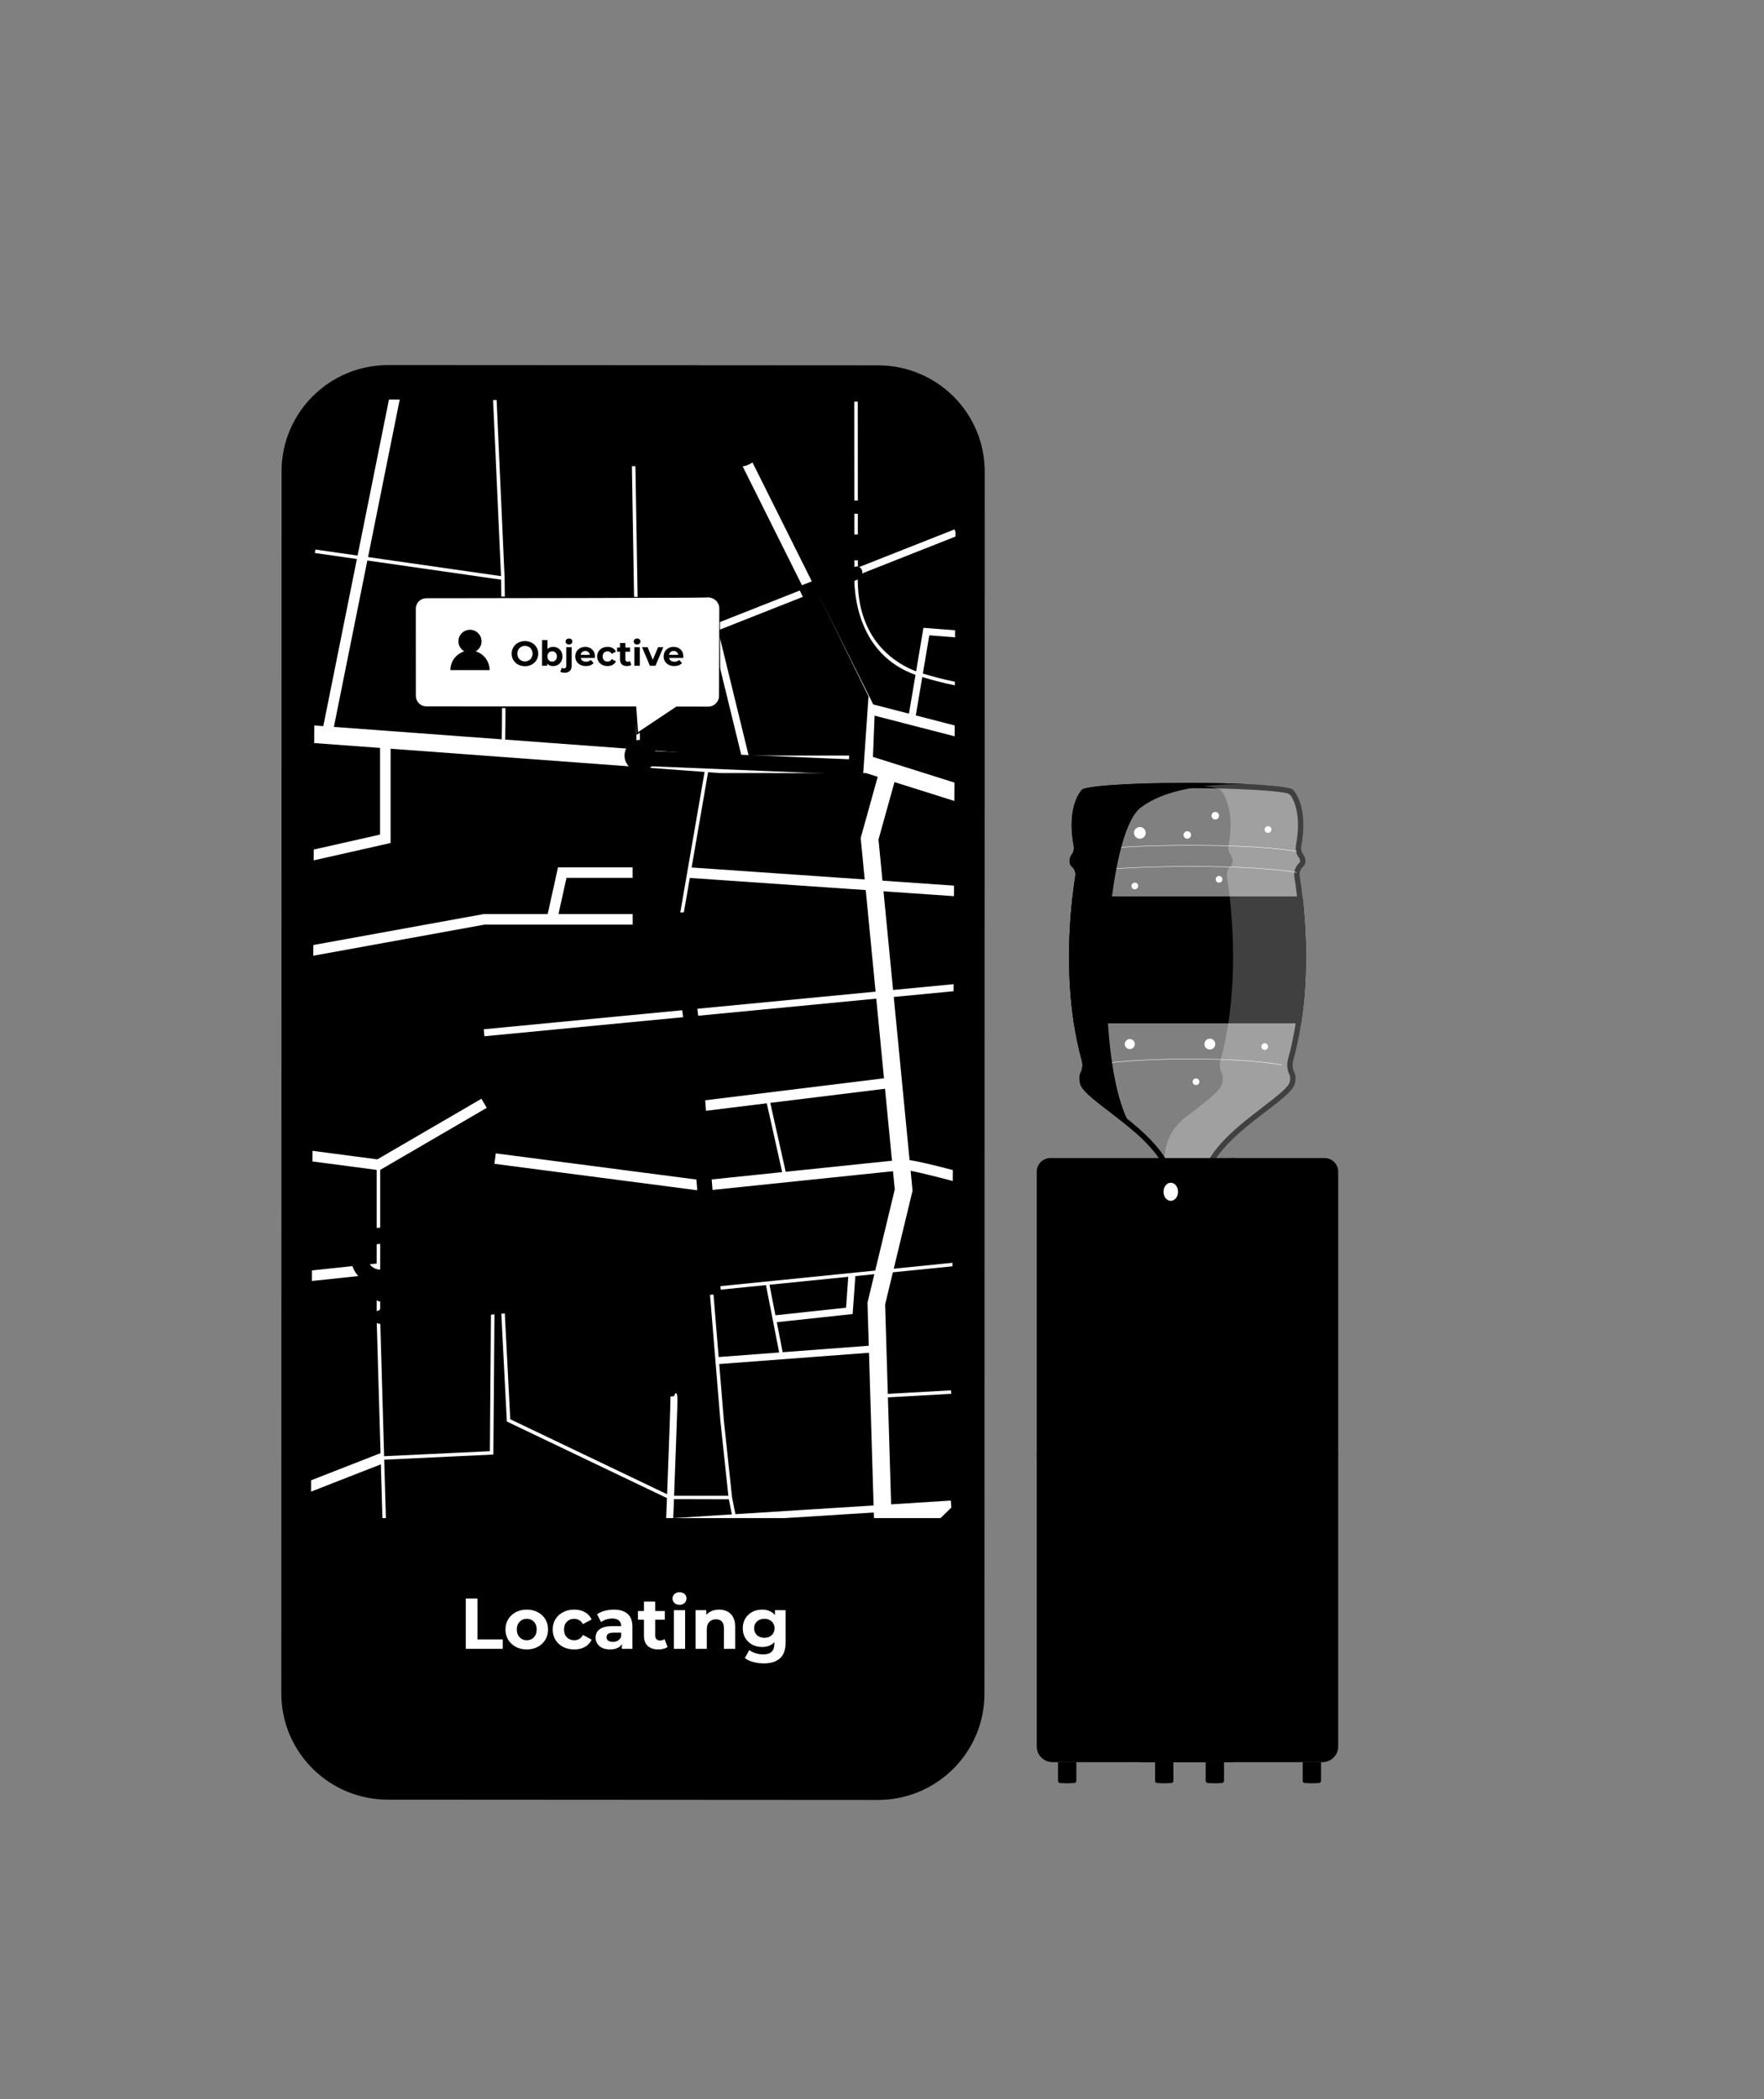 <svg width="232" height="276" viewBox="0 0 232 276" fill="none" xmlns="http://www.w3.org/2000/svg">
<rect x="0" y="0" width="232" height="276" fill="#808080" stroke="none"/>
<g clip-path="url(#clip0_281_345)">
<path d="M140.982 112.317C141.202 112.01 141.285 111.625 141.215 111.253C140.22 105.996 142.23 103.923 142.23 103.923C142.23 103.378 148.386 102.936 156.004 102.932H156.348C159.511 102.934 162.421 103.011 164.744 103.14C164.756 103.141 164.769 103.141 164.781 103.142C164.923 103.15 165.063 103.158 165.2 103.166C168.21 103.347 170.122 103.619 170.122 103.923C170.122 103.923 172.133 105.996 171.137 111.253C171.067 111.625 171.149 112.01 171.37 112.317C171.531 112.542 171.677 112.77 171.68 113.201C171.684 113.615 171.532 113.814 171.354 113.976C171.014 114.286 170.858 114.75 170.931 115.205C171.03 115.817 171.162 116.728 171.292 117.87C171.723 121.66 172.122 128.007 171.114 134.554C170.862 136.19 170.523 137.838 170.074 139.462C169.928 139.987 169.983 140.548 170.23 141.035C170.377 141.325 170.459 141.786 170.283 142.509C169.74 144.742 160.332 149.185 158.875 154.515H153.474C152.917 152.475 151.194 150.564 149.249 148.858C146.114 146.107 142.402 143.888 142.067 142.509C141.89 141.786 141.973 141.325 142.119 141.035C142.366 140.548 142.421 139.987 142.276 139.462C141.827 137.838 141.487 136.19 141.235 134.554C140.228 128.007 140.626 121.66 141.057 117.87C141.187 116.727 141.32 115.817 141.418 115.205C141.491 114.75 141.335 114.286 140.996 113.976C140.818 113.813 140.666 113.615 140.669 113.201C140.675 112.77 140.821 112.542 140.982 112.317Z" fill="#D0E0FA" style="fill:#D0E0FA;fill:color(display-p3 0.816 0.878 0.98);fill-opacity:1;"/>
<path opacity="0.5" d="M156.35 103.631C159.41 103.633 162.298 103.704 164.703 103.838C164.717 103.839 164.729 103.839 164.742 103.84H164.745C164.885 103.848 165.023 103.856 165.158 103.864C167.883 104.028 168.994 104.224 169.422 104.33L169.777 104.622C169.933 104.857 170.172 105.287 170.369 105.934C170.667 106.917 170.924 108.616 170.449 111.122C170.344 111.682 170.473 112.267 170.802 112.725C170.925 112.895 170.979 112.981 170.981 113.206C170.981 113.368 170.955 113.392 170.883 113.459C170.37 113.927 170.13 114.621 170.241 115.314C170.331 115.877 170.466 116.79 170.597 117.949C170.87 120.35 171.02 122.784 171.043 125.185C171.075 128.453 170.866 131.57 170.424 134.448C170.164 136.133 169.82 137.757 169.401 139.274C169.208 139.97 169.281 140.707 169.606 141.349C169.667 141.468 169.746 141.756 169.604 142.343C169.569 142.487 169.389 142.837 168.58 143.566C167.927 144.153 167.031 144.84 166.082 145.566C163.146 147.817 159.528 150.59 158.365 153.814H153.99C153.372 152.092 151.999 150.335 149.714 148.331C148.575 147.331 147.351 146.394 146.272 145.565C145.323 144.839 144.427 144.152 143.775 143.565C142.966 142.836 142.786 142.487 142.751 142.343C142.609 141.756 142.689 141.468 142.749 141.349C143.074 140.707 143.147 139.97 142.954 139.274C142.535 137.757 142.19 136.133 141.931 134.448C141.489 131.57 141.28 128.453 141.311 125.185C141.334 122.784 141.484 120.35 141.757 117.949C141.889 116.79 142.024 115.877 142.113 115.314C142.224 114.621 141.985 113.927 141.472 113.459C141.398 113.393 141.371 113.368 141.373 113.206C141.375 112.981 141.429 112.895 141.552 112.724C141.882 112.265 142.009 111.681 141.903 111.122C141.429 108.616 141.685 106.916 141.985 105.933C142.181 105.286 142.42 104.856 142.576 104.621H142.931V104.326C143.343 104.222 144.393 104.039 146.958 103.877C149.452 103.719 152.665 103.631 156.004 103.629H156.35V103.631Z" fill="white" style="fill:white;fill-opacity:1;"/>
<path d="M141.06 117.869H171.293C171.724 121.659 172.123 128.007 171.115 134.553H141.237C140.229 128.007 140.628 121.659 141.06 117.869Z" fill="#4BBEFF" style="fill:#4BBEFF;fill:color(display-p3 0.294 0.745 1);fill-opacity:1;"/>
<path d="M156.518 139.215C165.187 139.215 168.58 140.001 168.614 140.009C168.629 140.012 168.637 140.028 168.635 140.042C168.631 140.057 168.616 140.066 168.601 140.063C168.567 140.056 165.179 139.271 156.518 139.271C147.857 139.271 143.748 140.056 143.707 140.063C143.692 140.066 143.678 140.056 143.674 140.041C143.672 140.026 143.681 140.011 143.697 140.009C143.737 140 147.85 139.215 156.518 139.215Z" fill="white" style="fill:white;fill-opacity:1;"/>
<path d="M156.573 113.893C166.572 113.893 170.485 114.678 170.524 114.686C170.539 114.689 170.549 114.704 170.546 114.719C170.543 114.735 170.527 114.744 170.513 114.741C170.475 114.733 166.564 113.948 156.574 113.948C146.581 113.948 141.841 114.733 141.794 114.741C141.779 114.743 141.764 114.733 141.762 114.717C141.759 114.702 141.77 114.688 141.785 114.685C141.83 114.678 146.575 113.893 156.573 113.893Z" fill="white" style="fill:white;fill-opacity:1;"/>
<path d="M156.573 111.119C166.572 111.119 170.485 111.905 170.524 111.912C170.539 111.915 170.549 111.931 170.546 111.945C170.543 111.96 170.527 111.97 170.513 111.967C170.475 111.959 166.564 111.175 156.574 111.175C146.581 111.175 141.841 111.959 141.794 111.967C141.779 111.97 141.764 111.959 141.762 111.944C141.759 111.929 141.77 111.914 141.785 111.911C141.83 111.904 146.575 111.119 156.573 111.119Z" fill="white" style="fill:white;fill-opacity:1;"/>
<path opacity="0.25" d="M151.392 102.991C152.833 102.954 154.387 102.933 156.005 102.932H156.35C163.968 102.936 170.123 103.378 170.123 103.923C170.123 103.923 172.135 105.996 171.138 111.253C171.068 111.625 171.151 112.01 171.372 112.317C171.532 112.542 171.679 112.77 171.681 113.201C171.685 113.615 171.533 113.814 171.355 113.976C171.015 114.286 170.86 114.75 170.933 115.205C171.031 115.817 171.164 116.728 171.294 117.87C171.725 121.66 172.124 128.008 171.116 134.554C170.863 136.19 170.525 137.838 170.075 139.462C169.93 139.987 169.985 140.548 170.231 141.035C170.378 141.325 170.46 141.786 170.284 142.509C169.771 144.621 161.327 148.709 159.182 153.656C158.836 153.434 157.622 153.152 156.176 153.152C155.584 153.152 155.03 153.2 154.56 153.269C153.966 153.36 153.503 153.488 153.262 153.606C152.84 151.12 153.778 148.573 155.803 146.996C158.235 145.102 160.457 143.56 160.712 142.509C160.888 141.786 160.807 141.325 160.659 141.035C160.413 140.548 160.358 139.987 160.504 139.462C160.952 137.838 161.292 136.19 161.544 134.554C162.551 128.008 162.152 121.66 161.722 117.87C161.592 116.727 161.459 115.817 161.361 115.205C161.289 114.75 161.443 114.286 161.783 113.976C161.961 113.813 162.114 113.615 162.11 113.201C162.106 112.77 161.96 112.542 161.8 112.317C161.579 112.01 161.497 111.625 161.567 111.253C162.562 105.996 160.552 103.923 160.552 103.923H160.551C160.551 103.494 156.734 103.129 151.392 102.991Z" fill="white" style="fill:white;fill-opacity:1;"/>
<path opacity="0.25" d="M140.982 112.317C141.203 112.01 141.285 111.625 141.215 111.253C140.22 105.996 142.231 103.923 142.231 103.923C142.231 103.378 148.386 102.936 156.004 102.932H156.348C159.511 102.934 162.421 103.011 164.744 103.14C162.692 103.043 154.31 102.872 149.998 106.212C145.061 110.034 143.455 141.335 149.251 148.858C146.116 146.107 142.404 143.888 142.069 142.509C141.892 141.786 141.974 141.325 142.121 141.035C142.368 140.548 142.423 139.987 142.278 139.462C141.829 137.838 141.489 136.19 141.237 134.554C140.23 128.007 140.628 121.66 141.059 117.87C141.189 116.727 141.322 115.817 141.42 115.205C141.493 114.75 141.337 114.286 140.998 113.976C140.82 113.813 140.668 113.615 140.671 113.201C140.675 112.77 140.821 112.542 140.982 112.317Z" fill="#4BBEFF" style="fill:#4BBEFF;fill:color(display-p3 0.294 0.745 1);fill-opacity:1;"/>
<path d="M158.878 154.515C158.878 154.728 157.668 154.901 156.177 154.901C154.685 154.901 153.477 154.728 153.477 154.515C153.477 154.302 154.685 154.129 156.177 154.129C157.668 154.129 158.878 154.302 158.878 154.515Z" fill="#D0E0FA" style="fill:#D0E0FA;fill:color(display-p3 0.816 0.878 0.98);fill-opacity:1;"/>
<path d="M149.252 137.281C149.252 137.645 148.956 137.941 148.591 137.941C148.226 137.941 147.93 137.645 147.93 137.281C147.93 136.917 148.226 136.621 148.591 136.621C148.957 136.621 149.252 136.916 149.252 137.281Z" fill="white" style="fill:white;fill-opacity:1;"/>
<path d="M157.737 142.23C157.737 142.473 157.54 142.67 157.296 142.67C157.053 142.67 156.855 142.473 156.855 142.23C156.855 141.987 157.053 141.791 157.296 141.791C157.54 141.791 157.737 141.987 157.737 142.23Z" fill="white" style="fill:white;fill-opacity:1;"/>
<path d="M159.833 137.283C159.833 137.678 159.513 137.998 159.117 137.998C158.722 137.998 158.401 137.678 158.401 137.283C158.401 136.888 158.722 136.568 159.117 136.568C159.512 136.567 159.833 136.888 159.833 137.283Z" fill="white" style="fill:white;fill-opacity:1;"/>
<path d="M149.692 116.493C149.692 116.736 149.495 116.933 149.251 116.933C149.008 116.933 148.811 116.736 148.811 116.493C148.811 116.25 149.008 116.053 149.251 116.053C149.495 116.053 149.692 116.251 149.692 116.493Z" fill="white" style="fill:white;fill-opacity:1;"/>
<path d="M160.769 115.614C160.769 115.857 160.572 116.054 160.328 116.054C160.085 116.054 159.888 115.857 159.888 115.614C159.888 115.371 160.085 115.174 160.328 115.174C160.572 115.174 160.769 115.371 160.769 115.614Z" fill="white" style="fill:white;fill-opacity:1;"/>
<path d="M160.327 107.254C160.327 107.528 160.105 107.749 159.832 107.749C159.558 107.749 159.336 107.527 159.336 107.254C159.336 106.98 159.558 106.76 159.832 106.76C160.105 106.76 160.327 106.981 160.327 107.254Z" fill="white" style="fill:white;fill-opacity:1;"/>
<path d="M150.684 109.509C150.684 109.933 150.341 110.275 149.916 110.275C149.492 110.275 149.148 109.933 149.148 109.509C149.148 109.085 149.492 108.742 149.916 108.742C150.341 108.742 150.684 109.085 150.684 109.509Z" fill="white" style="fill:white;fill-opacity:1;"/>
<path d="M156.644 109.785C156.644 110.056 156.424 110.277 156.152 110.277C155.88 110.277 155.659 110.056 155.659 109.785C155.659 109.513 155.879 109.293 156.152 109.293C156.423 109.293 156.644 109.513 156.644 109.785Z" fill="white" style="fill:white;fill-opacity:1;"/>
<path d="M167.215 109.071C167.215 109.314 167.017 109.511 166.774 109.511C166.53 109.511 166.333 109.314 166.333 109.071C166.333 108.828 166.53 108.631 166.774 108.631C167.017 108.631 167.215 108.828 167.215 109.071Z" fill="white" style="fill:white;fill-opacity:1;"/>
<path d="M166.775 137.612C166.775 137.855 166.578 138.052 166.334 138.052C166.091 138.052 165.894 137.855 165.894 137.612C165.894 137.369 166.091 137.172 166.334 137.172C166.578 137.172 166.775 137.369 166.775 137.612Z" fill="white" style="fill:white;fill-opacity:1;"/>
<path d="M173.93 231.695H150.421C149.279 231.695 148.354 230.771 148.354 229.631V191.195H176V229.631C175.999 230.771 175.073 231.695 173.93 231.695Z" fill="#D1E1FB" style="fill:#D1E1FB;fill:color(display-p3 0.82 0.882 0.984);fill-opacity:1;"/>
<path d="M161.929 231.695H138.421C137.278 231.695 136.353 230.771 136.353 229.631V191.195H163.999V229.631C163.998 230.771 163.072 231.695 161.929 231.695Z" fill="#EFF3FC" style="fill:#EFF3FC;fill:color(display-p3 0.937 0.953 0.988);fill-opacity:1;"/>
<path d="M174.16 192.986H161.767V152.268H174.202C175.194 152.268 175.998 153.071 175.998 154.061V191.152C175.998 192.164 175.175 192.986 174.16 192.986Z" fill="#4BBEFF" style="fill:#4BBEFF;fill:color(display-p3 0.294 0.745 1);fill-opacity:1;"/>
<path d="M162.203 192.985H138.148C137.157 192.985 136.353 192.183 136.353 191.193V154.058C136.353 153.069 137.156 152.266 138.148 152.266H162.203C163.195 152.266 163.999 153.068 163.999 154.058V191.193C163.999 192.183 163.195 192.985 162.203 192.985Z" fill="#D0DEF1" style="fill:#D0DEF1;fill:color(display-p3 0.816 0.871 0.945);fill-opacity:1;"/>
<path d="M138.148 192.55C137.399 192.55 136.79 191.942 136.79 191.195V154.06C136.79 153.313 137.399 152.705 138.148 152.705H162.203C162.951 152.705 163.561 153.313 163.561 154.06V191.195C163.561 191.942 162.951 192.55 162.203 192.55H138.148Z" fill="#4BBEFF" style="fill:#4BBEFF;fill:color(display-p3 0.294 0.745 1);fill-opacity:1;"/>
<path d="M140.045 191.502C138.829 191.502 137.841 190.515 137.841 189.302V171.875C137.841 170.662 138.829 169.676 140.045 169.676H160.308C161.524 169.676 162.512 170.662 162.512 171.875V189.302C162.512 190.515 161.524 191.502 160.308 191.502H140.045Z" fill="#D0DEF1" style="fill:#D0DEF1;fill:color(display-p3 0.816 0.871 0.945);fill-opacity:1;"/>
<path d="M161.768 171.876V189.303C161.768 190.107 161.115 190.761 160.308 190.761H140.044C139.236 190.761 138.583 190.107 138.583 189.303V171.876C138.583 171.071 139.236 170.418 140.044 170.418H160.308C161.114 170.418 161.768 171.071 161.768 171.876Z" fill="#B1C8E7" style="fill:#B1C8E7;fill:color(display-p3 0.694 0.784 0.906);fill-opacity:1;"/>
<path d="M161.769 171.876V189.303C161.769 190.107 161.115 190.761 160.308 190.761H146.969C146.162 190.761 145.508 190.107 145.508 189.303V171.876C145.508 171.071 146.162 170.418 146.969 170.418H160.308C161.115 170.418 161.769 171.071 161.769 171.876Z" fill="#4BBEFF" style="fill:#4BBEFF;fill:color(display-p3 0.294 0.745 1);fill-opacity:1;"/>
<path d="M145.059 177.076H142.209C142.209 177.076 144.109 174.499 144.109 170.418H146.96C146.961 174.369 145.059 177.076 145.059 177.076Z" fill="#B1C8E7" style="fill:#B1C8E7;fill:color(display-p3 0.694 0.784 0.906);fill-opacity:1;"/>
<path d="M144.747 177.076H141.896C141.896 177.076 143.797 174.499 143.797 170.418H146.648C146.648 174.369 144.747 177.076 144.747 177.076Z" fill="#F6F8FC" style="fill:#F6F8FC;fill:color(display-p3 0.965 0.973 0.988);fill-opacity:1;"/>
<path d="M143.039 170.418V172.864C143.039 172.983 143.59 173.08 144.271 173.08C144.951 173.08 145.503 172.983 145.503 172.864V170.418H143.039Z" fill="#4BBEFF" style="fill:#4BBEFF;fill:color(display-p3 0.294 0.745 1);fill-opacity:1;"/>
<path d="M145.505 172.061V172.864C145.505 172.983 144.953 173.08 144.273 173.08C143.592 173.08 143.041 172.983 143.041 172.864V172.061C143.041 172.18 143.592 172.277 144.273 172.277C144.952 172.277 145.505 172.181 145.505 172.061Z" fill="#B1C8E7" style="fill:#B1C8E7;fill:color(display-p3 0.694 0.784 0.906);fill-opacity:1;"/>
<path d="M157.769 170.418C157.769 173.483 156.625 175.8 156.111 176.685C155.963 176.94 155.868 177.077 155.868 177.077H153.017C153.017 177.077 154.917 174.5 154.917 170.419L157.769 170.418Z" fill="#B1C8E7" style="fill:#B1C8E7;fill:color(display-p3 0.694 0.784 0.906);fill-opacity:1;"/>
<path d="M157.455 170.418C157.455 173.483 156.311 175.8 155.798 176.685C155.65 176.94 155.555 177.077 155.555 177.077H152.704C152.704 177.077 152.803 176.942 152.957 176.685C153.474 175.819 154.604 173.566 154.604 170.418H157.455Z" fill="#F6F8FC" style="fill:#F6F8FC;fill:color(display-p3 0.965 0.973 0.988);fill-opacity:1;"/>
<path d="M153.848 170.418V172.864C153.848 172.983 154.399 173.08 155.08 173.08C155.76 173.08 156.311 172.983 156.311 172.864V170.418H153.848Z" fill="#4BBEFF" style="fill:#4BBEFF;fill:color(display-p3 0.294 0.745 1);fill-opacity:1;"/>
<path d="M156.313 172.061V172.864C156.313 172.983 155.762 173.08 155.081 173.08C154.401 173.08 153.85 172.983 153.85 172.864V172.061C153.85 172.18 154.401 172.277 155.081 172.277C155.762 172.277 156.313 172.181 156.313 172.061Z" fill="#F2B48F" style="fill:#F2B48F;fill:color(display-p3 0.949 0.706 0.561);fill-opacity:1;"/>
<path d="M141.261 234.447H139.926C139.76 234.447 139.626 234.313 139.626 234.148V231.695H141.56V234.148C141.56 234.312 141.426 234.447 141.261 234.447Z" fill="#7D8599" style="fill:#7D8599;fill:color(display-p3 0.49 0.522 0.6);fill-opacity:1;"/>
<path d="M140.784 234.447H139.449C139.283 234.447 139.148 234.313 139.148 234.148V231.695H141.083V234.148C141.083 234.312 140.949 234.447 140.784 234.447Z" fill="#4BBEFF" style="fill:#4BBEFF;fill:color(display-p3 0.294 0.745 1);fill-opacity:1;"/>
<path d="M154.025 234.447H152.69C152.524 234.447 152.39 234.313 152.39 234.148V231.695H154.324V234.148C154.325 234.312 154.19 234.447 154.025 234.447Z" fill="#7D8599" style="fill:#7D8599;fill:color(display-p3 0.49 0.522 0.6);fill-opacity:1;"/>
<path d="M153.547 234.447H152.212C152.046 234.447 151.912 234.313 151.912 234.148V231.695H153.846V234.148C153.846 234.312 153.712 234.447 153.547 234.447Z" fill="#7D8599" style="fill:#7D8599;fill:color(display-p3 0.49 0.522 0.6);fill-opacity:1;"/>
<path d="M160.684 234.447H159.349C159.184 234.447 159.05 234.313 159.05 234.148V231.695H160.984V234.148C160.983 234.312 160.848 234.447 160.684 234.447Z" fill="#7D8599" style="fill:#7D8599;fill:color(display-p3 0.49 0.522 0.6);fill-opacity:1;"/>
<path d="M160.205 234.447H158.87C158.705 234.447 158.57 234.313 158.57 234.148V231.695H160.505V234.148C160.506 234.312 160.371 234.447 160.205 234.447Z" fill="#4BBEFF" style="fill:#4BBEFF;fill:color(display-p3 0.294 0.745 1);fill-opacity:1;"/>
<path d="M173.445 234.447H172.111C171.945 234.447 171.812 234.313 171.812 234.148V231.695H173.746V234.148C173.745 234.312 173.611 234.447 173.445 234.447Z" fill="#7D8599" style="fill:#7D8599;fill:color(display-p3 0.49 0.522 0.6);fill-opacity:1;"/>
<path d="M172.968 234.447H171.633C171.468 234.447 171.334 234.313 171.334 234.148V231.695H173.268V234.148C173.267 234.312 173.134 234.447 172.968 234.447Z" fill="#7D8599" style="fill:#7D8599;fill:color(display-p3 0.49 0.522 0.6);fill-opacity:1;"/>
<path d="M161.829 226.796H138.522C137.827 226.796 137.262 226.232 137.262 225.539V201.355C137.262 200.662 137.827 200.098 138.522 200.098H161.829C162.524 200.098 163.089 200.662 163.089 201.355V225.539C163.089 226.231 162.524 226.796 161.829 226.796ZM138.522 200.395C137.99 200.395 137.559 200.826 137.559 201.355V225.539C137.559 226.068 137.991 226.499 138.522 226.499H161.829C162.361 226.499 162.792 226.068 162.792 225.539V201.355C162.792 200.826 162.36 200.395 161.829 200.395H138.522Z" fill="#4BBEFF" style="fill:#4BBEFF;fill:color(display-p3 0.294 0.745 1);fill-opacity:1;"/>
<path d="M141.136 204.381C141.136 205.327 140.621 206.095 139.986 206.095C139.351 206.095 138.836 205.327 138.836 204.381C138.836 203.434 139.351 202.666 139.986 202.666C140.621 202.666 141.136 203.434 141.136 204.381Z" fill="#4BBEFF" style="fill:#4BBEFF;fill:color(display-p3 0.294 0.745 1);fill-opacity:1;"/>
<path d="M140.882 204.381C140.882 205.327 140.368 206.095 139.732 206.095C139.097 206.095 138.582 205.327 138.582 204.381C138.582 203.434 139.097 202.666 139.732 202.666C140.368 202.666 140.882 203.434 140.882 204.381Z" fill="#D1E1FB" style="fill:#D1E1FB;fill:color(display-p3 0.82 0.882 0.984);fill-opacity:1;"/>
<path d="M155.111 156.702C155.111 157.359 154.682 157.892 154.154 157.892C153.626 157.892 153.198 157.359 153.198 156.702C153.198 156.045 153.626 155.512 154.154 155.512C154.682 155.512 155.111 156.045 155.111 156.702Z" fill="#B1C8E7" style="fill:#B1C8E7;fill:color(display-p3 0.694 0.784 0.906);fill-opacity:1;"/>
<path d="M154.935 156.702C154.935 157.359 154.507 157.892 153.978 157.892C153.45 157.892 153.022 157.359 153.022 156.702C153.022 156.045 153.451 155.512 153.978 155.512C154.506 155.512 154.935 156.045 154.935 156.702Z" fill="white" style="fill:white;fill-opacity:1;"/>
<path d="M159.601 156.702C159.601 157.359 159.173 157.892 158.645 157.892C158.117 157.892 157.688 157.359 157.688 156.702C157.688 156.045 158.117 155.512 158.645 155.512C159.173 155.512 159.601 156.045 159.601 156.702Z" fill="#EC836E" style="fill:#EC836E;fill:color(display-p3 0.925 0.514 0.431);fill-opacity:1;"/>
<path d="M159.424 156.702C159.424 157.359 158.996 157.892 158.467 157.892C157.939 157.892 157.511 157.359 157.511 156.702C157.511 156.045 157.939 155.512 158.467 155.512C158.996 155.512 159.424 156.045 159.424 156.702Z" fill="#F2B48F" style="fill:#F2B48F;fill:color(display-p3 0.949 0.706 0.561);fill-opacity:1;"/>
<path d="M162.022 167.747H138.33C138.059 167.747 137.84 167.528 137.84 167.258V162.456C137.84 162.186 138.059 161.967 138.33 161.967H162.022C162.293 161.967 162.512 162.186 162.512 162.456V167.258C162.512 167.528 162.293 167.747 162.022 167.747Z" fill="#EFF3FC" style="fill:#EFF3FC;fill:color(display-p3 0.937 0.953 0.988);fill-opacity:1;"/>
<path d="M138.329 167.378C138.265 167.378 138.212 167.325 138.212 167.26V162.457C138.212 162.393 138.265 162.34 138.329 162.34H162.022C162.088 162.34 162.14 162.393 162.14 162.457V167.26C162.14 167.326 162.088 167.378 162.022 167.378H138.329Z" fill="#4BBEFF" style="fill:#4BBEFF;fill:color(display-p3 0.294 0.745 1);fill-opacity:1;"/>
<path d="M155.799 176.684C155.651 176.939 155.556 177.075 155.556 177.075H152.705C152.705 177.075 152.804 176.941 152.958 176.684H155.799Z" fill="#F2B48F" style="fill:#F2B48F;fill:color(display-p3 0.949 0.706 0.561);fill-opacity:1;"/>
<path d="M156.113 176.684C155.965 176.939 155.869 177.075 155.869 177.075H155.557C155.557 177.075 155.652 176.94 155.8 176.684H156.113Z" fill="#EF9A78" style="fill:#EF9A78;fill:color(display-p3 0.937 0.604 0.471);fill-opacity:1;"/>
<path d="M144.99 176.684C144.842 176.939 144.747 177.075 144.747 177.075H141.896C141.896 177.075 141.995 176.941 142.149 176.684H144.99Z" fill="#D0DEF1" style="fill:#D0DEF1;fill:color(display-p3 0.816 0.871 0.945);fill-opacity:1;"/>
<path d="M145.304 176.684C145.155 176.939 145.06 177.075 145.06 177.075H144.747C144.747 177.075 144.842 176.94 144.991 176.684H145.304Z" fill="#B1C8E7" style="fill:#B1C8E7;fill:color(display-p3 0.694 0.784 0.906);fill-opacity:1;"/>
<path d="M115.436 236.669L51.023 236.631C43.276 236.627 36.999 230.375 37 222.665L37.032 61.961C37.033 54.247 43.319 47.996 51.071 48L115.485 48.038C123.232 48.042 129.509 54.294 129.507 62.004L129.476 222.709C129.474 230.423 123.187 236.674 115.436 236.669Z" fill="#263238" style="fill:#263238;fill:color(display-p3 0.149 0.196 0.22);fill-opacity:1;"/>
<path d="M115.886 52.829L103.355 52.771C101.674 52.764 100.305 54.179 100.298 55.932L100.289 58.2C100.282 59.954 98.913 61.369 97.233 61.361L72.805 61.249C71.125 61.241 69.768 59.813 69.775 58.06L69.785 55.791C69.793 54.038 68.436 52.61 66.755 52.603L62.348 52.582L51.38 52.531C45.932 52.507 41.496 56.894 41.474 62.331L40.805 220.184C40.782 225.619 45.175 230.043 50.62 230.068L115.127 230.365C120.573 230.39 125.009 226.002 125.033 220.565L125.701 62.711C125.724 57.278 121.331 52.854 115.886 52.829Z" fill="#F5F5F5" style="fill:#F5F5F5;fill:color(display-p3 0.961 0.961 0.961);fill-opacity:1;"/>
<path d="M88.509 200.536C88.435 202.442 88.365 204.229 88.307 205.715H97.573L96.438 200.035L88.509 200.536Z" fill="#F5F5F5" style="fill:#F5F5F5;fill:color(display-p3 0.961 0.961 0.961);fill-opacity:1;"/>
<path d="M50.85 202.912L50.93 205.715H87.381C87.442 204.141 87.511 202.395 87.58 200.594L50.85 202.912Z" fill="#F5F5F5" style="fill:#F5F5F5;fill:color(display-p3 0.961 0.961 0.961);fill-opacity:1;"/>
<path d="M96.904 200.005L98.044 205.714H115.127L114.922 198.867L96.904 200.005Z" fill="#F5F5F5" style="fill:#F5F5F5;fill:color(display-p3 0.961 0.961 0.961);fill-opacity:1;"/>
<path d="M89.434 120.188L92.664 101.497L84.204 100.871V120.188H89.434Z" fill="#EBEBEB" style="fill:#EBEBEB;fill:color(display-p3 0.922 0.922 0.922);fill-opacity:1;"/>
<path d="M50.087 192.535L40.906 196.125L40.878 202.617L50.361 202.018L50.087 192.535Z" fill="#F5F5F5" style="fill:#F5F5F5;fill:color(display-p3 0.961 0.961 0.961);fill-opacity:1;"/>
<path d="M50.047 191.077L49.545 173.668L49.538 173.669V167.529L41.024 168.429L40.913 194.637L50.043 191.067L50.047 191.077Z" fill="#EBEBEB" style="fill:#EBEBEB;fill:color(display-p3 0.922 0.922 0.922);fill-opacity:1;"/>
<path d="M49.537 153.824L41.09 152.711L41.029 167.038L49.537 166.138V153.824Z" fill="#F5F5F5" style="fill:#F5F5F5;fill:color(display-p3 0.961 0.961 0.961);fill-opacity:1;"/>
<path d="M112.496 167.787L112.14 172.776L102.164 173.85L102.936 177.797L114.261 176.945L114.091 171.284L114.995 167.535L112.496 167.787Z" fill="#F5F5F5" style="fill:#F5F5F5;fill:color(display-p3 0.961 0.961 0.961);fill-opacity:1;"/>
<path d="M94.516 178.43L102.472 177.831L100.739 168.971L93.795 169.67L94.516 178.43Z" fill="#F5F5F5" style="fill:#F5F5F5;fill:color(display-p3 0.961 0.961 0.961);fill-opacity:1;"/>
<path d="M94.591 179.351L95.199 186.74L96.278 196.873L96.721 199.092L114.893 197.945L114.289 177.869L94.591 179.351Z" fill="#EBEBEB" style="fill:#EBEBEB;fill:color(display-p3 0.922 0.922 0.922);fill-opacity:1;"/>
<path d="M63.315 144.469L64.014 145.665L49.999 153.823V173.174L64.79 172.129L93.297 169.258L92.253 156.573L65.019 153.023L65.199 151.65L92.136 155.162L90.37 133.694L63.708 136.252L63.619 135.333L90.294 132.774L89.372 121.572H63.726L41.203 125.663L41.095 151.315L49.623 152.438L63.315 144.469ZM51.434 171.327C51.434 171.327 51.54 155.37 51.434 154.774L62.87 148.703L64.352 170.511L51.434 171.327Z" fill="#F5F5F5" style="fill:#F5F5F5;fill:color(display-p3 0.961 0.961 0.961);fill-opacity:1;"/>
<path d="M111.563 167.881L101.202 168.925L101.988 172.941L111.274 171.941L111.563 167.881Z" fill="#F5F5F5" style="fill:#F5F5F5;fill:color(display-p3 0.961 0.961 0.961);fill-opacity:1;"/>
<path d="M88.641 197.115C88.608 197.953 88.576 198.788 88.545 199.607L96.257 199.12L95.86 197.135L88.641 197.115Z" fill="#F5F5F5" style="fill:#F5F5F5;fill:color(display-p3 0.961 0.961 0.961);fill-opacity:1;"/>
<path d="M72.03 120.189L73.39 114.042H83.742V100.838L51.369 98.445V110.843L41.258 113.125L41.211 124.256L63.602 120.189H72.03Z" fill="#EBEBEB" style="fill:#EBEBEB;fill:color(display-p3 0.922 0.922 0.922);fill-opacity:1;"/>
<path d="M93.631 83.449L93.355 82.317L105.717 77.435L97.676 61.326C97.531 61.348 97.383 61.363 97.232 61.362L83.571 61.299L83.943 83.844L93.631 83.449Z" fill="#F5F5F5" style="fill:#F5F5F5;fill:color(display-p3 0.961 0.961 0.961);fill-opacity:1;"/>
<path d="M112.365 74.81L112.35 52.813L103.354 52.772C101.673 52.764 100.304 54.179 100.297 55.932L100.288 58.201C100.283 59.283 99.76 60.235 98.965 60.804L107.011 76.924L112.365 74.81Z" fill="#EBEBEB" style="fill:#EBEBEB;fill:color(display-p3 0.922 0.922 0.922);fill-opacity:1;"/>
<path d="M65.894 75.753L64.851 52.594L62.347 52.582L52.57 52.537L48.404 73.248L65.894 75.753ZM63.665 54.941L63.998 73.802L51.002 71.903L53.848 54.941H63.665Z" fill="#F5F5F5" style="fill:#F5F5F5;fill:color(display-p3 0.961 0.961 0.961);fill-opacity:1;"/>
<path d="M66.366 75.821L66.368 76.018C66.391 77.825 66.428 81.078 66.455 84.557L83.481 83.863L83.109 61.296L72.805 61.249C71.124 61.241 69.768 59.814 69.775 58.06L69.785 55.791C69.793 54.038 68.436 52.61 66.755 52.603L65.314 52.596L66.36 75.82L66.366 75.821Z" fill="#F5F5F5" style="fill:#F5F5F5;fill:color(display-p3 0.961 0.961 0.961);fill-opacity:1;"/>
<path d="M47.029 73.049L51.154 52.541C45.811 52.637 41.495 56.969 41.473 62.33L41.43 72.554L41.473 72.253L47.029 73.049Z" fill="#F5F5F5" style="fill:#F5F5F5;fill:color(display-p3 0.961 0.961 0.961);fill-opacity:1;"/>
<path d="M49.982 98.341L41.323 97.701L41.264 111.703L49.982 109.736V98.341Z" fill="#F5F5F5" style="fill:#F5F5F5;fill:color(display-p3 0.961 0.961 0.961);fill-opacity:1;"/>
<path d="M46.938 73.502L41.429 72.713L41.333 95.388L42.519 95.476L46.938 73.502Z" fill="#F5F5F5" style="fill:#F5F5F5;fill:color(display-p3 0.961 0.961 0.961);fill-opacity:1;"/>
<path d="M64.428 190.812L64.573 172.607L50.006 173.636L50.52 191.471L64.428 190.812Z" fill="#F5F5F5" style="fill:#F5F5F5;fill:color(display-p3 0.961 0.961 0.961);fill-opacity:1;"/>
<path d="M67.109 186.611L87.74 196.474C87.986 190.028 88.206 184.001 88.185 183.617L88.632 183.593L88.851 183.158C89.144 183.305 89.144 183.305 88.99 187.699C88.904 190.151 88.782 193.413 88.658 196.677H95.793L94.74 186.784L93.336 169.719L66.38 172.434L67.109 186.611Z" fill="#F5F5F5" style="fill:#F5F5F5;fill:color(display-p3 0.961 0.961 0.961);fill-opacity:1;"/>
<path d="M117.679 156.396L117.447 153.996L92.717 156.563L93.757 169.211L115.11 167.06L117.679 156.396Z" fill="#F5F5F5" style="fill:#F5F5F5;fill:color(display-p3 0.961 0.961 0.961);fill-opacity:1;"/>
<path d="M83.742 115.426H74.504L73.45 120.189H83.742V115.426Z" fill="#F5F5F5" style="fill:#F5F5F5;fill:color(display-p3 0.961 0.961 0.961);fill-opacity:1;"/>
<path d="M113.861 117.033L90.725 115.436L89.782 120.891L90.756 132.73L115.157 130.388L113.861 117.033ZM91.576 120.881L92.818 117.438L112.913 118.706L114.076 128.555L92.256 131.137L91.576 120.881Z" fill="#F5F5F5" style="fill:#F5F5F5;fill:color(display-p3 0.961 0.961 0.961);fill-opacity:1;"/>
<path d="M116.261 141.778L115.245 131.307L90.831 133.65L91.748 144.793L116.261 141.778Z" fill="#F5F5F5" style="fill:#F5F5F5;fill:color(display-p3 0.961 0.961 0.961);fill-opacity:1;"/>
<path d="M50.388 202.942L40.916 203.539L40.877 202.924L40.865 205.715H50.468L50.388 202.942Z" fill="#F5F5F5" style="fill:#F5F5F5;fill:color(display-p3 0.961 0.961 0.961);fill-opacity:1;"/>
<path d="M125.531 69.609L125.671 69.96L125.701 62.711C125.724 57.277 121.331 52.854 115.886 52.828L112.813 52.815L112.827 74.626L125.531 69.609Z" fill="#EBEBEB" style="fill:#EBEBEB;fill:color(display-p3 0.922 0.922 0.922);fill-opacity:1;"/>
<path d="M87.72 196.976L66.66 186.907L65.918 172.479L65.036 172.567L64.887 191.251L50.533 191.931L50.545 192.347L50.549 192.356L50.546 192.357L50.823 201.989L87.617 199.666C87.651 198.773 87.686 197.872 87.72 196.976ZM51.434 193.119L71.525 191.711L84.596 197.764L51.435 199.555L51.434 193.119Z" fill="#F5F5F5" style="fill:#F5F5F5;fill:color(display-p3 0.961 0.961 0.961);fill-opacity:1;"/>
<path d="M119.545 93.834L120.407 88.734C112.855 86.044 112.332 78.184 112.355 75.805L107.425 77.752L114.847 92.622L119.545 93.834Z" fill="#F5F5F5" style="fill:#F5F5F5;fill:color(display-p3 0.961 0.961 0.961);fill-opacity:1;"/>
<path d="M92.603 155.185L102.87 154.118L100.847 145.068L91.861 146.174L92.603 155.185Z" fill="#F5F5F5" style="fill:#F5F5F5;fill:color(display-p3 0.961 0.961 0.961);fill-opacity:1;"/>
<path d="M114.753 102.709L95.575 102.706L93.984 102.588L91.817 115.121L114.581 116.693L114.052 111.243L116.293 103.194L114.753 102.709Z" fill="#F5F5F5" style="fill:#F5F5F5;fill:color(display-p3 0.961 0.961 0.961);fill-opacity:1;"/>
<path d="M113.428 99.346L113.667 93.363L106.13 78.264L94.443 82.88L98.461 99.346H113.428ZM105.675 80.101L112.582 93.214L111.584 97.3L99.767 96.856L96.812 84.453L105.675 80.101Z" fill="#F5F5F5" style="fill:#F5F5F5;fill:color(display-p3 0.961 0.961 0.961);fill-opacity:1;"/>
<path d="M116.412 171.525L116.765 183.275L125.074 182.808L125.1 183.268L116.779 183.736L117.202 197.799L125.058 197.303L125.116 198.224L117.23 198.722L117.44 205.715H125.096L125.262 166.502L117.432 167.291L116.412 171.525Z" fill="#F5F5F5" style="fill:#F5F5F5;fill:color(display-p3 0.961 0.961 0.961);fill-opacity:1;"/>
<path d="M65.908 76.22L48.313 73.699L43.913 95.579L65.986 97.211C66.074 93.842 65.997 83.51 65.908 76.22Z" fill="#EBEBEB" style="fill:#EBEBEB;fill:color(display-p3 0.922 0.922 0.922);fill-opacity:1;"/>
<path d="M94.847 99.346H97.51L93.742 83.906L83.95 84.306L84.185 98.558L94.847 99.346Z" fill="#F5F5F5" style="fill:#F5F5F5;fill:color(display-p3 0.961 0.961 0.961);fill-opacity:1;"/>
<path d="M40.818 216.947L40.805 220.185C40.804 220.285 40.816 220.382 40.818 220.481V216.947Z" fill="#F5F5F5" style="fill:#F5F5F5;fill:color(display-p3 0.961 0.961 0.961);fill-opacity:1;"/>
<path d="M66.436 97.245L83.721 98.523L83.487 84.324L66.457 85.019C66.493 89.821 66.507 94.942 66.436 97.245Z" fill="#F5F5F5" style="fill:#F5F5F5;fill:color(display-p3 0.961 0.961 0.961);fill-opacity:1;"/>
<path d="M116.394 143.156L101.308 145.012L103.333 154.07L117.312 152.619L116.394 143.156Z" fill="#F5F5F5" style="fill:#F5F5F5;fill:color(display-p3 0.961 0.961 0.961);fill-opacity:1;"/>
<path d="M120.485 88.271L121.451 82.548L125.615 82.871L125.667 70.547L112.822 75.621C112.56 84.293 118.019 87.342 120.485 88.271Z" fill="#EBEBEB" style="fill:#EBEBEB;fill:color(display-p3 0.922 0.922 0.922);fill-opacity:1;"/>
<path d="M115.539 110.391L116.063 115.797L125.474 116.447L125.521 105.315L117.643 102.832L115.539 110.391Z" fill="#F5F5F5" style="fill:#F5F5F5;fill:color(display-p3 0.961 0.961 0.961);fill-opacity:1;"/>
<path d="M120.017 156.56L117.546 166.816L125.263 166.039L125.309 155.284C122.94 154.662 120.874 154.155 119.763 153.941L120.017 156.56Z" fill="#F5F5F5" style="fill:#F5F5F5;fill:color(display-p3 0.961 0.961 0.961);fill-opacity:1;"/>
<path d="M114.809 99.519L125.531 102.899L125.557 96.813L115.026 94.098L114.809 99.519Z" fill="#F5F5F5" style="fill:#F5F5F5;fill:color(display-p3 0.961 0.961 0.961);fill-opacity:1;"/>
<path d="M119.626 152.532C120.491 152.661 122.128 153.009 125.315 153.845L125.414 130.33L117.546 131.085L119.626 152.532Z" fill="#F5F5F5" style="fill:#F5F5F5;fill:color(display-p3 0.961 0.961 0.961);fill-opacity:1;"/>
<path d="M117.458 130.168L125.419 129.403L125.468 117.835L116.199 117.195L117.458 130.168Z" fill="#F5F5F5" style="fill:#F5F5F5;fill:color(display-p3 0.961 0.961 0.961);fill-opacity:1;"/>
<path d="M121.373 88.563C122.882 89.021 124.286 89.375 125.587 89.635L125.612 83.797L122.222 83.533L121.373 88.563Z" fill="#F5F5F5" style="fill:#F5F5F5;fill:color(display-p3 0.961 0.961 0.961);fill-opacity:1;"/>
<path d="M85.863 90.916L90.982 92.236L91.004 86.96C89.68 86.695 88.251 86.336 86.715 85.871L85.863 90.916Z" fill="#F5F5F5" style="fill:#F5F5F5;fill:color(display-p3 0.961 0.961 0.961);fill-opacity:1;"/>
<path d="M125.116 198.224L125.057 197.302L117.201 197.799L116.778 183.735L125.099 183.268L125.073 182.807L116.764 183.274L116.411 171.524L117.431 167.29L125.261 166.501L125.263 166.038L117.546 166.815L120.017 156.559L119.763 153.94C120.874 154.154 122.94 154.661 125.309 155.283L125.315 153.845C122.128 153.009 120.491 152.662 119.626 152.532L117.546 131.086L125.415 130.331L125.418 129.403L117.457 130.167L116.198 117.194L125.467 117.834L125.473 116.447L116.063 115.797L115.538 110.391L117.642 102.833L125.52 105.316L125.53 102.9L114.808 99.52L115.025 94.099L125.556 96.814L125.562 95.387L120.444 94.067L121.296 89.022C122.832 89.486 124.261 89.846 125.585 90.111L125.587 89.636C124.286 89.376 122.882 89.021 121.373 88.563L122.222 83.534L125.611 83.797L125.615 82.872L121.451 82.548L120.485 88.272C118.019 87.343 112.56 84.293 112.822 75.621L125.668 70.547L125.67 69.961L125.531 69.609L112.827 74.627L112.813 52.815L112.351 52.812L112.365 74.809L107.011 76.924L98.965 60.804C98.588 61.075 98.149 61.256 97.676 61.326L105.716 77.435L93.355 82.317L93.631 83.449L83.943 83.844L83.571 61.298L83.108 61.296L83.481 83.862L66.454 84.557C66.427 81.078 66.39 77.825 66.368 76.018L66.365 75.821L66.359 75.82L65.314 52.596L64.851 52.594L65.894 75.753L48.405 73.247L52.57 52.537L51.38 52.531C51.304 52.531 51.23 52.54 51.155 52.541L47.03 73.05L41.474 72.254L41.43 72.555L41.43 72.714L46.939 73.503L42.519 95.476L41.333 95.389L41.323 97.702L49.983 98.342V109.736L41.264 111.704L41.258 113.125L51.37 110.842V98.445L83.742 100.838V114.042H73.39L72.03 120.189H63.603L41.212 124.256L41.205 125.664L63.728 121.573H89.374L90.296 132.775L63.621 135.334L63.71 136.253L90.372 133.695L92.138 155.163L65.201 151.651L65.022 153.024L92.255 156.574L93.299 169.259L64.792 172.13L50.001 173.175V153.824L64.016 145.666L63.317 144.47L49.626 152.439L41.098 151.316L41.092 152.712L49.538 153.825V166.139L41.031 167.038L41.025 168.43L49.538 167.531V173.67L49.545 173.669L50.047 191.078L50.044 191.069L40.914 194.639L40.908 196.128L50.09 192.538L50.363 202.02L40.88 202.619L40.879 202.926L40.918 203.541L50.39 202.943L50.469 205.717H50.932L50.852 202.914L87.583 200.595C87.513 202.396 87.445 204.143 87.383 205.717H88.308C88.367 204.231 88.437 202.443 88.51 200.537L96.44 200.036L97.574 205.717H98.046L96.906 200.007L114.923 198.87L115.129 205.717H117.441M88.544 199.608C88.576 198.788 88.608 197.954 88.64 197.116L95.859 197.135L96.256 199.12L88.544 199.608ZM96.721 199.091L96.278 196.873L95.199 186.739L94.591 179.35L114.29 177.868L114.893 197.944L96.721 199.091ZM101.201 168.925L111.562 167.881L111.273 171.941L101.986 172.941L101.201 168.925ZM100.739 168.971L102.473 177.832L94.516 178.431L93.795 169.671L100.739 168.971ZM114.261 176.945L102.936 177.797L102.164 173.85L112.14 172.776L112.496 167.788L114.995 167.536L114.091 171.285L114.261 176.945ZM100.847 145.068L102.87 154.118L92.603 155.184L91.861 146.173L100.847 145.068ZM103.334 154.07L101.308 145.011L116.395 143.156L117.313 152.618L103.334 154.07ZM113.725 115.636L90.961 114.064L93.127 101.531L94.719 101.649L113.897 101.652L115.437 102.138L113.196 110.187L113.725 115.636ZM112.355 75.805C112.332 78.184 112.855 86.044 120.407 88.734L119.545 93.834L114.847 92.623L107.424 77.752L112.355 75.805ZM106.13 78.264L113.668 93.363L113.428 99.345H98.462L94.444 82.88L106.13 78.264ZM93.742 83.905L97.51 99.345H94.848L84.185 98.557L83.95 84.305L93.742 83.905ZM83.488 84.324L83.722 98.523L66.436 97.245C66.508 94.942 66.494 89.82 66.458 85.018L83.488 84.324ZM48.313 73.7L65.908 76.221C65.996 83.51 66.073 93.843 65.985 97.211L43.912 95.579L48.313 73.7ZM92.664 101.497L89.434 120.188H84.204V100.871L92.664 101.497ZM74.504 115.425H83.742V120.187H73.45L74.504 115.425ZM89.781 120.89L90.724 115.435L113.86 117.033L115.156 130.388L90.755 132.729L89.781 120.89ZM115.245 131.306L116.261 141.778L91.748 144.793L90.831 133.65L115.245 131.306ZM92.716 156.563L117.446 153.996L117.679 156.396L115.109 167.06L93.757 169.211L92.716 156.563ZM94.739 186.783L95.792 196.675H88.657C88.781 193.411 88.903 190.149 88.989 187.697C89.143 183.303 89.143 183.303 88.85 183.157L88.631 183.591L88.184 183.615C88.204 183.999 87.985 190.027 87.739 196.473L67.108 186.609L66.378 172.432L93.334 169.717L94.739 186.783ZM64.573 172.606L64.428 190.811L50.52 191.469L50.006 173.634L64.573 172.606ZM50.545 192.356L50.548 192.355L50.545 192.347L50.533 191.93L64.886 191.251L65.035 172.567L65.918 172.478L66.66 186.907L87.719 196.976C87.685 197.872 87.65 198.773 87.616 199.666L50.823 201.989L50.545 192.356Z" fill="white" style="fill:white;fill-opacity:1;"/>
<path d="M71.525 191.711L51.435 193.118V199.554L84.596 197.763L71.525 191.711Z" fill="#E0E0E0" style="fill:#E0E0E0;fill:color(display-p3 0.878 0.878 0.878);fill-opacity:1;"/>
<path d="M112.914 118.706L92.818 117.438L91.576 120.88L92.256 131.137L114.076 128.555L112.914 118.706Z" fill="#E0E0E0" style="fill:#E0E0E0;fill:color(display-p3 0.878 0.878 0.878);fill-opacity:1;"/>
<path d="M64.392 75.005L64.058 56.145H54.242L51.395 73.107L64.392 75.005Z" fill="#E0E0E0" style="fill:#E0E0E0;fill:color(display-p3 0.878 0.878 0.878);fill-opacity:1;"/>
<path d="M111.584 97.299L112.581 93.213L105.675 80.1L96.811 84.452L99.766 96.855L111.584 97.299Z" fill="#EBEBEB" style="fill:#EBEBEB;fill:color(display-p3 0.922 0.922 0.922);fill-opacity:1;"/>
<path d="M115.707 68.931C115.707 67.011 113.969 65.496 111.977 65.869C110.724 66.104 109.726 67.125 109.506 68.378C109.369 69.161 109.531 69.898 109.889 70.506H109.888L109.896 70.518C110.016 70.719 110.167 70.863 110.318 71.075L112.133 73.474C112.358 73.772 112.808 73.772 113.033 73.474L114.817 71.115C114.817 71.115 115.15 70.719 115.271 70.515L115.278 70.506H115.276C115.548 70.044 115.707 69.507 115.707 68.931ZM112.583 70.289C111.823 70.289 111.208 69.674 111.208 68.916C111.208 68.159 111.823 67.544 112.583 67.544C113.342 67.544 113.958 68.159 113.958 68.916C113.958 69.674 113.342 70.289 112.583 70.289Z" fill="#4BBEFF" style="fill:#4BBEFF;fill:color(display-p3 0.294 0.745 1);fill-opacity:1;"/>
<path d="M116.398 230.364H49.915C44.884 230.364 40.805 226.294 40.805 221.273V199.607H125.262V221.517C125.262 226.404 121.293 230.364 116.398 230.364Z" fill="#4BBEFF" style="fill:#4BBEFF;fill:color(display-p3 0.294 0.745 1);fill-opacity:1;"/>
<path d="M61.262 216.801V210.182H62.797V215.553H66.122V216.801H61.262ZM69.283 216.877C68.74 216.877 68.256 216.763 67.833 216.537C67.416 216.31 67.085 216.001 66.838 215.61C66.598 215.213 66.478 214.762 66.478 214.258C66.478 213.747 66.598 213.296 66.838 212.905C67.085 212.508 67.416 212.2 67.833 211.979C68.256 211.752 68.74 211.639 69.283 211.639C69.82 211.639 70.3 211.752 70.723 211.979C71.146 212.2 71.478 212.505 71.718 212.896C71.958 213.287 72.078 213.741 72.078 214.258C72.078 214.762 71.958 215.213 71.718 215.61C71.478 216.001 71.146 216.31 70.723 216.537C70.3 216.763 69.82 216.877 69.283 216.877ZM69.283 215.667C69.529 215.667 69.75 215.61 69.946 215.496C70.142 215.383 70.296 215.222 70.41 215.014C70.524 214.8 70.581 214.548 70.581 214.258C70.581 213.961 70.524 213.709 70.41 213.501C70.296 213.293 70.142 213.132 69.946 213.019C69.75 212.905 69.529 212.849 69.283 212.849C69.036 212.849 68.815 212.905 68.62 213.019C68.424 213.132 68.266 213.293 68.146 213.501C68.032 213.709 67.975 213.961 67.975 214.258C67.975 214.548 68.032 214.8 68.146 215.014C68.266 215.222 68.424 215.383 68.62 215.496C68.815 215.61 69.036 215.667 69.283 215.667ZM75.529 216.877C74.98 216.877 74.49 216.767 74.061 216.546C73.631 216.319 73.293 216.007 73.047 215.61C72.807 215.213 72.687 214.762 72.687 214.258C72.687 213.747 72.807 213.296 73.047 212.905C73.293 212.508 73.631 212.2 74.061 211.979C74.49 211.752 74.98 211.639 75.529 211.639C76.066 211.639 76.534 211.752 76.931 211.979C77.329 212.2 77.623 212.518 77.813 212.934L76.666 213.549C76.534 213.309 76.366 213.132 76.164 213.019C75.968 212.905 75.753 212.849 75.52 212.849C75.267 212.849 75.04 212.905 74.838 213.019C74.635 213.132 74.474 213.293 74.354 213.501C74.241 213.709 74.184 213.961 74.184 214.258C74.184 214.554 74.241 214.806 74.354 215.014C74.474 215.222 74.635 215.383 74.838 215.496C75.04 215.61 75.267 215.667 75.52 215.667C75.753 215.667 75.968 215.613 76.164 215.506C76.366 215.392 76.534 215.213 76.666 214.967L77.813 215.591C77.623 216.001 77.329 216.319 76.931 216.546C76.534 216.767 76.066 216.877 75.529 216.877ZM81.79 216.801V215.809L81.696 215.591V213.813C81.696 213.498 81.598 213.252 81.402 213.076C81.212 212.899 80.919 212.811 80.521 212.811C80.249 212.811 79.981 212.855 79.715 212.943C79.456 213.025 79.235 213.139 79.052 213.284L78.522 212.253C78.799 212.058 79.134 211.906 79.526 211.799C79.918 211.692 80.315 211.639 80.72 211.639C81.497 211.639 82.1 211.821 82.529 212.187C82.959 212.552 83.174 213.123 83.174 213.898V216.801H81.79ZM80.237 216.877C79.839 216.877 79.497 216.811 79.213 216.678C78.929 216.54 78.711 216.354 78.559 216.121C78.408 215.887 78.332 215.626 78.332 215.336C78.332 215.033 78.405 214.768 78.55 214.542C78.702 214.314 78.939 214.138 79.261 214.012C79.583 213.88 80.003 213.813 80.521 213.813H81.876V214.674H80.682C80.334 214.674 80.094 214.731 79.962 214.844C79.835 214.957 79.772 215.099 79.772 215.27C79.772 215.459 79.845 215.61 79.99 215.723C80.142 215.831 80.347 215.884 80.606 215.884C80.852 215.884 81.073 215.827 81.269 215.714C81.465 215.594 81.607 215.421 81.696 215.194L81.923 215.875C81.816 216.202 81.62 216.452 81.336 216.621C81.051 216.792 80.685 216.877 80.237 216.877ZM86.596 216.877C85.996 216.877 85.528 216.726 85.194 216.423C84.859 216.114 84.692 215.657 84.692 215.052V210.589H86.17V215.033C86.17 215.247 86.226 215.414 86.34 215.534C86.454 215.648 86.609 215.704 86.805 215.704C87.038 215.704 87.237 215.642 87.401 215.515L87.799 216.555C87.647 216.662 87.465 216.744 87.249 216.801C87.041 216.852 86.823 216.877 86.596 216.877ZM83.905 212.962V211.828H87.439V212.962H83.905ZM88.629 216.801V211.714H90.107V216.801H88.629ZM89.368 211.005C89.096 211.005 88.875 210.926 88.705 210.768C88.534 210.611 88.449 210.415 88.449 210.182C88.449 209.949 88.534 209.753 88.705 209.596C88.875 209.438 89.096 209.359 89.368 209.359C89.64 209.359 89.861 209.435 90.031 209.587C90.202 209.731 90.287 209.92 90.287 210.154C90.287 210.4 90.202 210.605 90.031 210.768C89.867 210.926 89.646 211.005 89.368 211.005ZM94.577 211.639C94.981 211.639 95.341 211.72 95.657 211.884C95.98 212.042 96.232 212.287 96.415 212.622C96.599 212.949 96.69 213.372 96.69 213.889V216.801H95.212V214.116C95.212 213.706 95.12 213.403 94.937 213.208C94.76 213.013 94.507 212.915 94.179 212.915C93.945 212.915 93.734 212.965 93.544 213.066C93.361 213.161 93.216 213.309 93.109 213.51C93.007 213.712 92.957 213.971 92.957 214.286V216.801H91.479V211.714H92.891V213.123L92.625 212.698C92.808 212.357 93.07 212.095 93.412 211.913C93.753 211.73 94.141 211.639 94.577 211.639ZM100.464 218.712C99.984 218.712 99.519 218.652 99.071 218.532C98.629 218.418 98.26 218.245 97.962 218.011L98.55 216.952C98.765 217.129 99.036 217.268 99.365 217.369C99.699 217.476 100.028 217.529 100.35 217.529C100.874 217.529 101.254 217.413 101.487 217.18C101.727 216.946 101.847 216.6 101.847 216.139V215.373L101.942 214.097L101.923 212.811V211.714H103.325V215.95C103.325 216.896 103.079 217.593 102.586 218.04C102.094 218.488 101.386 218.712 100.464 218.712ZM100.236 216.555C99.763 216.555 99.333 216.455 98.948 216.253C98.569 216.045 98.263 215.758 98.029 215.392C97.801 215.021 97.688 214.589 97.688 214.097C97.688 213.599 97.801 213.167 98.029 212.801C98.263 212.429 98.569 212.143 98.948 211.941C99.333 211.739 99.763 211.639 100.236 211.639C100.666 211.639 101.045 211.727 101.373 211.903C101.702 212.073 101.958 212.341 102.141 212.707C102.324 213.066 102.415 213.529 102.415 214.097C102.415 214.658 102.324 215.121 102.141 215.487C101.958 215.846 101.702 216.114 101.373 216.29C101.045 216.467 100.666 216.555 100.236 216.555ZM100.53 215.345C100.789 215.345 101.02 215.295 101.222 215.194C101.424 215.087 101.582 214.939 101.696 214.749C101.809 214.56 101.866 214.343 101.866 214.097C101.866 213.845 101.809 213.627 101.696 213.444C101.582 213.255 101.424 213.111 101.222 213.009C101.02 212.902 100.789 212.849 100.53 212.849C100.271 212.849 100.041 212.902 99.838 213.009C99.636 213.111 99.475 213.255 99.355 213.444C99.242 213.627 99.185 213.845 99.185 214.097C99.185 214.343 99.242 214.56 99.355 214.749C99.475 214.939 99.636 215.087 99.838 215.194C100.041 215.295 100.271 215.345 100.53 215.345Z" fill="white" style="fill:white;fill-opacity:1;"/>
<path d="M50 173.174L93.758 169.212L90.832 133.65L89.303 120.981L84.205 121.183L84.182 99.691L112.583 100.872L113.21 91.759L106.321 77.691L112.583 75.217" stroke="#4BBEFF" style="stroke:#4BBEFF;stroke:color(display-p3 0.294 0.745 1);stroke-opacity:1;" stroke-width="2" stroke-miterlimit="10"/>
<path d="M53.849 165.26C53.849 162.896 51.708 161.03 49.255 161.49C47.712 161.779 46.483 163.036 46.212 164.58C46.043 165.544 46.243 166.451 46.684 167.2H46.681L46.692 167.215C46.839 167.463 47.025 167.64 47.211 167.901L49.445 170.855C49.723 171.222 50.277 171.222 50.555 170.855L52.752 167.95C52.752 167.95 53.161 167.462 53.31 167.211L53.318 167.2H53.317C53.653 166.631 53.849 165.969 53.849 165.26ZM50.001 166.932C49.065 166.932 48.307 166.176 48.307 165.242C48.307 164.309 49.065 163.552 50.001 163.552C50.936 163.552 51.694 164.309 51.694 165.242C51.694 166.176 50.936 166.932 50.001 166.932Z" fill="#4BBEFF" style="fill:#4BBEFF;fill:color(display-p3 0.294 0.745 1);fill-opacity:1;"/>
<path d="M50.896 173.173C50.896 173.667 50.495 174.069 49.999 174.069C49.504 174.069 49.102 173.668 49.102 173.173C49.102 172.679 49.503 172.277 49.999 172.277C50.495 172.277 50.896 172.678 50.896 173.173Z" fill="#4BBEFF" style="fill:#4BBEFF;fill:color(display-p3 0.294 0.745 1);fill-opacity:1;"/>
<path d="M112.674 75.953C113.081 75.953 113.411 75.624 113.411 75.218C113.411 74.811 113.081 74.482 112.674 74.482C112.267 74.482 111.938 74.811 111.938 75.218C111.938 75.624 112.267 75.953 112.674 75.953Z" fill="#4BBEFF" style="fill:#4BBEFF;fill:color(display-p3 0.294 0.745 1);fill-opacity:1;"/>
<path d="M93.146 78.545H56.069C55.242 78.545 54.57 79.215 54.57 80.041V91.499C54.57 92.325 55.242 92.995 56.069 92.995H83.572L83.825 96.447L88.988 92.995H93.146C93.974 92.995 94.645 92.325 94.645 91.499V80.041C94.645 79.214 93.974 78.545 93.146 78.545Z" fill="white" style="fill:white;fill-opacity:1;"/>
<path d="M93.146 78.545C93.146 78.545 93.271 78.526 93.508 78.576C93.738 78.627 94.1 78.771 94.387 79.156C94.529 79.345 94.636 79.599 94.671 79.89C94.688 80.183 94.679 80.492 94.685 80.833C94.689 81.514 94.693 82.296 94.697 83.175C94.703 84.938 94.71 87.086 94.719 89.571C94.721 90.193 94.723 90.836 94.725 91.499C94.74 92.204 94.204 92.906 93.46 93.048C93.082 93.108 92.739 93.069 92.373 93.082C92.011 93.083 91.644 93.083 91.273 93.084C90.53 93.085 89.768 93.087 88.988 93.088L89.04 93.073C87.426 94.155 85.696 95.316 83.882 96.533L83.735 96.632L83.722 96.455C83.641 95.379 83.554 94.204 83.465 93.003L83.572 93.103C76.069 93.107 67.399 93.112 58.205 93.116C57.727 93.116 57.251 93.116 56.775 93.116L56.063 93.116C55.807 93.114 55.552 93.051 55.325 92.935C54.871 92.702 54.539 92.246 54.469 91.743C54.429 91.24 54.458 90.798 54.449 90.326C54.45 88.468 54.45 86.636 54.451 84.836C54.451 83.936 54.452 83.044 54.452 82.16C54.453 81.719 54.453 81.279 54.453 80.841L54.454 80.187C54.448 79.976 54.465 79.722 54.546 79.507C54.7 79.066 55.052 78.702 55.485 78.54C55.698 78.454 55.94 78.426 56.156 78.43L56.794 78.431C57.643 78.431 58.482 78.432 59.31 78.433C65.937 78.443 71.905 78.451 76.92 78.459C81.927 78.475 85.981 78.488 88.792 78.498C90.187 78.507 91.273 78.515 92.02 78.52C92.382 78.525 92.661 78.53 92.86 78.532C93.049 78.537 93.146 78.545 93.146 78.545C93.146 78.545 93.049 78.553 92.86 78.558C92.662 78.56 92.383 78.565 92.02 78.57C91.274 78.575 90.187 78.583 88.793 78.593C85.981 78.602 81.927 78.615 76.921 78.631C71.906 78.639 65.938 78.647 59.311 78.657C58.482 78.658 57.643 78.659 56.795 78.66L56.157 78.66C55.946 78.657 55.757 78.682 55.569 78.755C55.198 78.894 54.896 79.208 54.765 79.585C54.696 79.779 54.681 79.965 54.687 80.188L54.687 80.843C54.688 81.28 54.688 81.72 54.688 82.162C54.689 83.045 54.689 83.937 54.69 84.837C54.69 86.637 54.691 88.469 54.692 90.328C54.7 90.784 54.674 91.278 54.709 91.708C54.769 92.135 55.051 92.524 55.437 92.722C55.63 92.82 55.846 92.873 56.064 92.876H56.776C57.251 92.876 57.728 92.876 58.206 92.876C67.399 92.88 76.07 92.885 83.572 92.889H83.673L83.68 92.989C83.766 94.19 83.851 95.366 83.928 96.441L83.767 96.363C85.585 95.152 87.318 93.997 88.936 92.919L88.96 92.903H88.988C89.768 92.904 90.53 92.906 91.273 92.907C91.645 92.908 92.012 92.909 92.374 92.909C92.73 92.9 93.107 92.935 93.427 92.884C94.091 92.76 94.576 92.134 94.565 91.501C94.567 90.838 94.569 90.195 94.571 89.573C94.579 87.088 94.587 84.939 94.593 83.177C94.598 82.298 94.602 81.516 94.605 80.835C94.604 80.497 94.617 80.179 94.604 79.898C94.575 79.62 94.477 79.375 94.343 79.19C94.074 78.814 93.726 78.663 93.502 78.605C93.271 78.546 93.146 78.554 93.146 78.545Z" fill="#263238" style="fill:#263238;fill:color(display-p3 0.149 0.196 0.22);fill-opacity:1;"/>
<path d="M69.046 87.593C68.793 87.593 68.559 87.552 68.343 87.47C68.13 87.388 67.945 87.273 67.787 87.124C67.632 86.975 67.51 86.801 67.422 86.6C67.337 86.4 67.294 86.181 67.294 85.945C67.294 85.708 67.337 85.489 67.422 85.289C67.51 85.089 67.633 84.914 67.791 84.766C67.949 84.617 68.135 84.501 68.348 84.419C68.561 84.338 68.792 84.297 69.041 84.297C69.294 84.297 69.525 84.338 69.735 84.419C69.948 84.501 70.132 84.617 70.287 84.766C70.445 84.914 70.568 85.089 70.656 85.289C70.744 85.486 70.788 85.705 70.788 85.945C70.788 86.181 70.744 86.402 70.656 86.605C70.568 86.805 70.445 86.98 70.287 87.129C70.132 87.274 69.948 87.388 69.735 87.47C69.525 87.552 69.295 87.593 69.046 87.593ZM69.041 86.965C69.184 86.965 69.315 86.94 69.433 86.892C69.555 86.843 69.662 86.773 69.753 86.682C69.844 86.591 69.914 86.484 69.963 86.359C70.014 86.235 70.04 86.097 70.04 85.945C70.04 85.793 70.014 85.655 69.963 85.53C69.914 85.406 69.844 85.298 69.753 85.207C69.665 85.116 69.56 85.046 69.438 84.998C69.316 84.949 69.184 84.925 69.041 84.925C68.898 84.925 68.766 84.949 68.644 84.998C68.526 85.046 68.421 85.116 68.329 85.207C68.238 85.298 68.167 85.406 68.115 85.53C68.067 85.655 68.042 85.793 68.042 85.945C68.042 86.094 68.067 86.232 68.115 86.359C68.167 86.484 68.237 86.591 68.325 86.682C68.416 86.773 68.523 86.843 68.644 86.892C68.766 86.94 68.898 86.965 69.041 86.965ZM72.744 87.575C72.528 87.575 72.343 87.529 72.188 87.438C72.033 87.347 71.914 87.209 71.832 87.024C71.75 86.836 71.709 86.599 71.709 86.314C71.709 86.025 71.751 85.788 71.837 85.603C71.925 85.418 72.046 85.28 72.202 85.189C72.357 85.098 72.538 85.052 72.744 85.052C72.976 85.052 73.182 85.104 73.365 85.207C73.55 85.31 73.696 85.456 73.803 85.644C73.912 85.832 73.967 86.055 73.967 86.314C73.967 86.569 73.912 86.79 73.803 86.978C73.696 87.166 73.55 87.314 73.365 87.42C73.182 87.523 72.976 87.575 72.744 87.575ZM71.294 87.538V84.16H72.005V85.585L71.96 86.309L71.973 87.037V87.538H71.294ZM72.621 86.992C72.74 86.992 72.845 86.965 72.936 86.91C73.03 86.855 73.105 86.778 73.16 86.678C73.217 86.575 73.246 86.453 73.246 86.314C73.246 86.171 73.217 86.049 73.16 85.949C73.105 85.849 73.03 85.772 72.936 85.717C72.845 85.662 72.74 85.635 72.621 85.635C72.503 85.635 72.396 85.662 72.302 85.717C72.208 85.772 72.133 85.849 72.078 85.949C72.024 86.049 71.996 86.171 71.996 86.314C71.996 86.453 72.024 86.575 72.078 86.678C72.133 86.778 72.208 86.855 72.302 86.91C72.396 86.965 72.503 86.992 72.621 86.992ZM74.261 88.458C74.151 88.458 74.047 88.446 73.946 88.422C73.846 88.4 73.761 88.367 73.691 88.321L73.882 87.807C73.965 87.865 74.065 87.893 74.183 87.893C74.272 87.893 74.342 87.863 74.393 87.802C74.448 87.745 74.475 87.657 74.475 87.538V85.089H75.187V87.534C75.187 87.816 75.106 88.041 74.945 88.208C74.784 88.374 74.556 88.458 74.261 88.458ZM74.831 84.747C74.701 84.747 74.594 84.709 74.512 84.633C74.43 84.558 74.389 84.463 74.389 84.351C74.389 84.239 74.43 84.145 74.512 84.069C74.594 83.993 74.701 83.955 74.831 83.955C74.962 83.955 75.069 83.992 75.151 84.064C75.233 84.134 75.274 84.225 75.274 84.338C75.274 84.456 75.233 84.555 75.151 84.633C75.072 84.709 74.965 84.747 74.831 84.747ZM77.061 87.575C76.781 87.575 76.534 87.52 76.321 87.411C76.112 87.302 75.949 87.153 75.833 86.965C75.718 86.773 75.66 86.556 75.66 86.314C75.66 86.068 75.716 85.851 75.829 85.662C75.944 85.471 76.101 85.323 76.299 85.216C76.496 85.107 76.72 85.052 76.969 85.052C77.21 85.052 77.425 85.104 77.617 85.207C77.812 85.307 77.965 85.453 78.078 85.644C78.19 85.832 78.247 86.059 78.247 86.323C78.247 86.35 78.245 86.382 78.242 86.418C78.239 86.452 78.236 86.484 78.233 86.514H76.239V86.1H77.859L77.585 86.222C77.585 86.095 77.559 85.984 77.508 85.89C77.456 85.796 77.384 85.723 77.293 85.672C77.202 85.617 77.096 85.59 76.974 85.59C76.852 85.59 76.744 85.617 76.65 85.672C76.559 85.723 76.487 85.798 76.436 85.895C76.384 85.989 76.358 86.101 76.358 86.232V86.341C76.358 86.474 76.387 86.593 76.445 86.696C76.505 86.796 76.589 86.874 76.695 86.928C76.805 86.98 76.933 87.006 77.079 87.006C77.21 87.006 77.323 86.986 77.421 86.946C77.521 86.907 77.612 86.848 77.695 86.769L78.073 87.179C77.961 87.306 77.819 87.405 77.649 87.475C77.479 87.541 77.282 87.575 77.061 87.575ZM79.906 87.575C79.642 87.575 79.406 87.522 79.199 87.415C78.993 87.306 78.83 87.156 78.711 86.965C78.596 86.773 78.538 86.556 78.538 86.314C78.538 86.068 78.596 85.851 78.711 85.662C78.83 85.471 78.993 85.323 79.199 85.216C79.406 85.107 79.642 85.052 79.906 85.052C80.165 85.052 80.39 85.107 80.582 85.216C80.773 85.323 80.915 85.476 81.006 85.676L80.454 85.972C80.39 85.857 80.309 85.772 80.212 85.717C80.118 85.662 80.014 85.635 79.902 85.635C79.78 85.635 79.671 85.662 79.573 85.717C79.476 85.772 79.399 85.849 79.341 85.949C79.286 86.049 79.259 86.171 79.259 86.314C79.259 86.456 79.286 86.578 79.341 86.678C79.399 86.778 79.476 86.855 79.573 86.91C79.671 86.965 79.78 86.992 79.902 86.992C80.014 86.992 80.118 86.966 80.212 86.915C80.309 86.86 80.39 86.773 80.454 86.655L81.006 86.956C80.915 87.153 80.773 87.306 80.582 87.415C80.39 87.522 80.165 87.575 79.906 87.575ZM82.455 87.575C82.166 87.575 81.941 87.502 81.78 87.356C81.619 87.207 81.538 86.987 81.538 86.696V84.547H82.25V86.687C82.25 86.79 82.277 86.871 82.332 86.928C82.387 86.983 82.461 87.01 82.555 87.01C82.668 87.01 82.764 86.98 82.843 86.919L83.034 87.42C82.961 87.472 82.873 87.511 82.77 87.538C82.669 87.563 82.564 87.575 82.455 87.575ZM81.159 85.69V85.143H82.861V85.69H81.159ZM83.434 87.538V85.089H84.146V87.538H83.434ZM83.79 84.747C83.659 84.747 83.552 84.709 83.47 84.633C83.388 84.558 83.347 84.463 83.347 84.351C83.347 84.239 83.388 84.145 83.47 84.069C83.552 83.993 83.659 83.955 83.79 83.955C83.92 83.955 84.027 83.992 84.109 84.064C84.191 84.134 84.232 84.225 84.232 84.338C84.232 84.456 84.191 84.555 84.109 84.633C84.03 84.709 83.924 84.747 83.79 84.747ZM85.472 87.538L84.441 85.089H85.175L86.033 87.197H85.668L86.558 85.089H87.242L86.207 87.538H85.472ZM88.684 87.575C88.404 87.575 88.157 87.52 87.945 87.411C87.735 87.302 87.572 87.153 87.457 86.965C87.341 86.773 87.283 86.556 87.283 86.314C87.283 86.068 87.339 85.851 87.452 85.662C87.567 85.471 87.724 85.323 87.922 85.216C88.12 85.107 88.343 85.052 88.593 85.052C88.833 85.052 89.049 85.104 89.241 85.207C89.435 85.307 89.589 85.453 89.701 85.644C89.814 85.832 89.87 86.059 89.87 86.323C89.87 86.35 89.868 86.382 89.866 86.418C89.862 86.452 89.86 86.484 89.856 86.514H87.863V86.1H89.482L89.208 86.222C89.208 86.095 89.183 85.984 89.131 85.89C89.079 85.796 89.008 85.723 88.916 85.672C88.826 85.617 88.719 85.59 88.597 85.59C88.476 85.59 88.367 85.617 88.273 85.672C88.182 85.723 88.11 85.798 88.059 85.895C88.007 85.989 87.981 86.101 87.981 86.232V86.341C87.981 86.474 88.01 86.593 88.068 86.696C88.129 86.796 88.213 86.874 88.319 86.928C88.428 86.98 88.556 87.006 88.702 87.006C88.833 87.006 88.947 86.986 89.044 86.946C89.144 86.907 89.236 86.848 89.318 86.769L89.697 87.179C89.584 87.306 89.443 87.405 89.272 87.475C89.102 87.541 88.906 87.575 88.684 87.575Z" fill="#263238" style="fill:#263238;fill:color(display-p3 0.149 0.196 0.22);fill-opacity:1;"/>
<path d="M63.333 84.322C63.333 85.161 62.652 85.84 61.813 85.84C60.973 85.84 60.292 85.16 60.292 84.322C60.292 83.484 60.973 82.805 61.813 82.805C62.652 82.805 63.333 83.484 63.333 84.322Z" fill="#4BBEFF" style="fill:#4BBEFF;fill:color(display-p3 0.294 0.745 1);fill-opacity:1;"/>
<path d="M61.812 85.533C60.387 85.533 59.232 86.686 59.232 88.108H64.393C64.393 86.686 63.237 85.533 61.812 85.533Z" fill="#4BBEFF" style="fill:#4BBEFF;fill:color(display-p3 0.294 0.745 1);fill-opacity:1;"/>
<path d="M84.206 101.409C85.347 101.409 86.273 100.485 86.273 99.345C86.273 98.205 85.347 97.281 84.206 97.281C83.064 97.281 82.138 98.205 82.138 99.345C82.138 100.485 83.064 101.409 84.206 101.409Z" fill="#4BBEFF" style="fill:#4BBEFF;fill:color(display-p3 0.294 0.745 1);fill-opacity:1;"/>
</g>
<defs>
<clipPath id="clip0_281_345">
<rect width="139" height="189" fill="white" style="fill:white;fill-opacity:1;" transform="translate(37 48)"/>
</clipPath>
</defs>
</svg>
